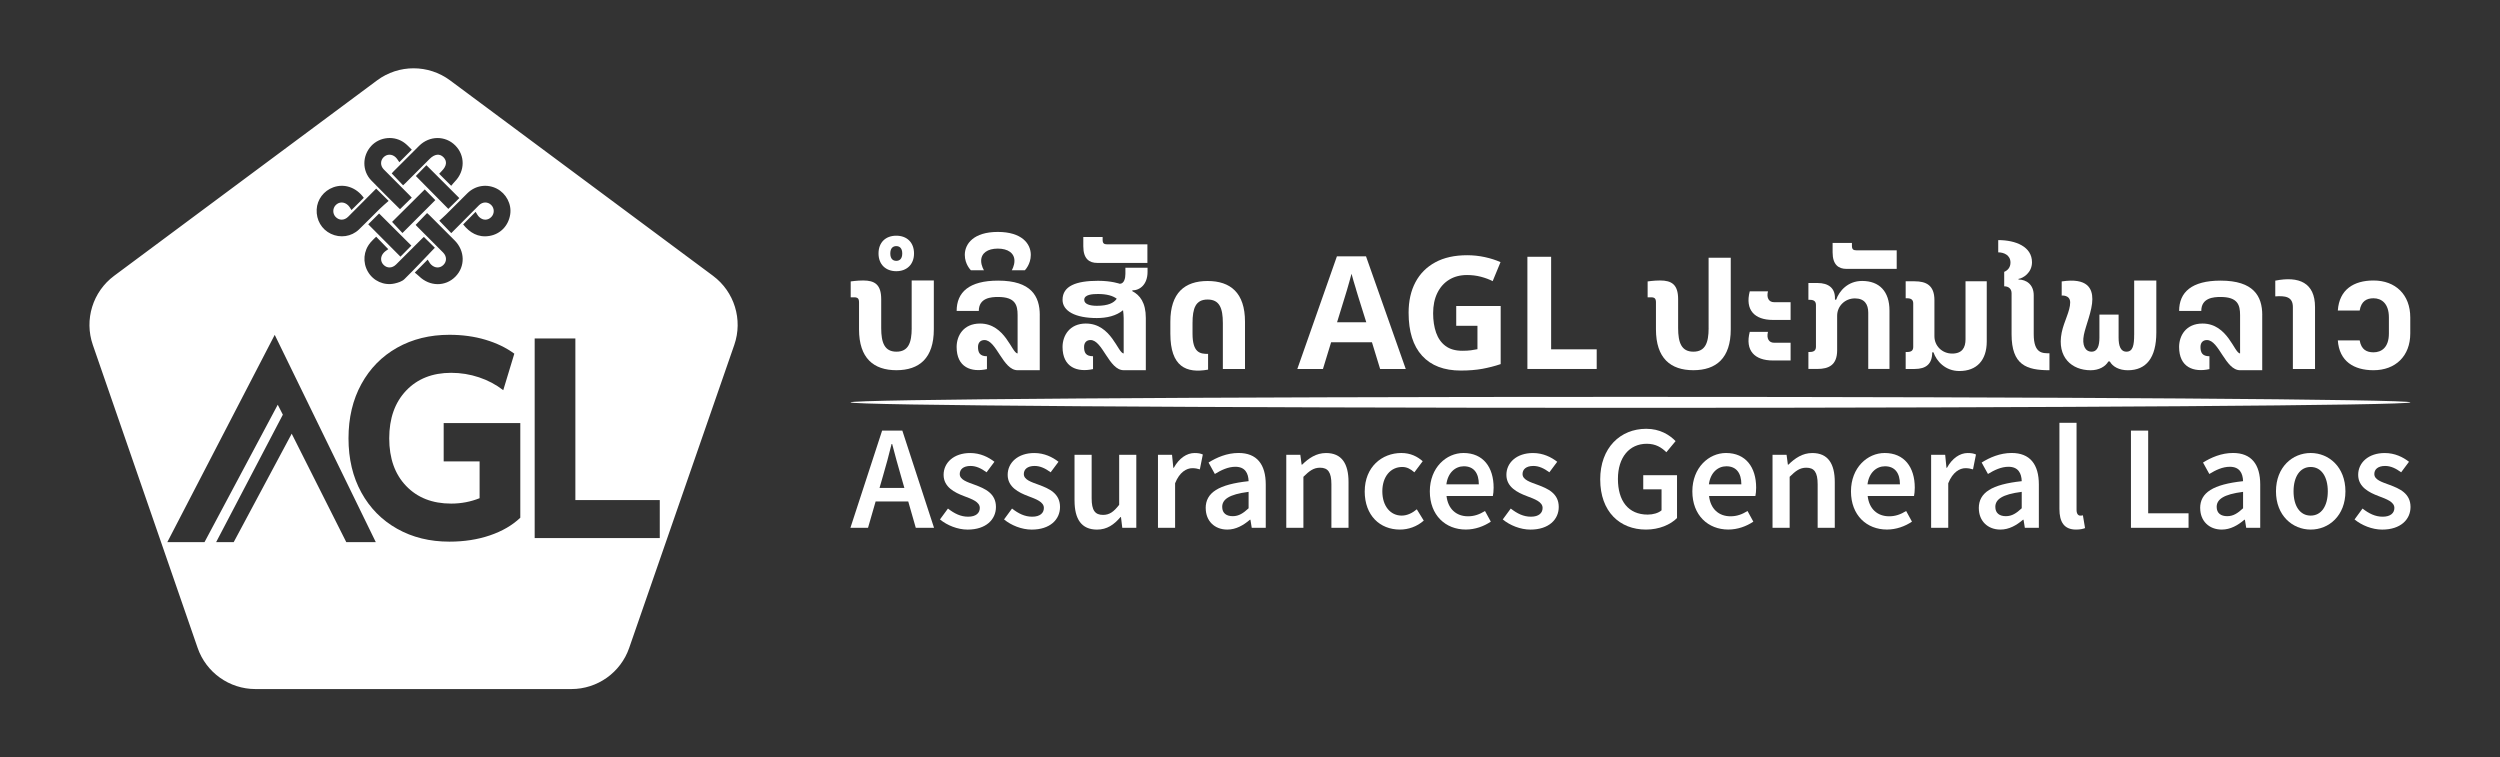 <?xml version="1.0" encoding="UTF-8"?>
<svg id="Layer_1" data-name="Layer 1" xmlns="http://www.w3.org/2000/svg" viewBox="0 0 1000 302.95">
  <rect x="0" y="0" width="1000" height="302.95" fill="#333333" stroke="none"/>
  <defs>
    <style>
      .cls-1, .cls-2 {
        fill: #fff;
      }

      .cls-2 {
        fill-rule: evenodd;
      }
    </style>
  </defs>
  <path class="cls-2" d="M285.19,110.31l-105.16-78.16c-8.67-6.44-20.53-6.44-29.2,0L45.66,110.32c-8.57,6.37-12.02,17.55-8.53,27.64l41.92,121.19c3.41,9.86,12.7,16.47,23.13,16.47h126.37c10.43,0,19.71-6.6,23.12-16.45l42.04-121.2c3.5-10.09.05-21.29-8.52-27.66ZM198.74,75.47c3.73,1.91,5.96,6.18,5.35,10.24-.68,4.54-3.88,7.94-8.37,8.67-4.48.73-7.81-1.3-10.46-4.61,1.53-1.54,3.01-3.04,4.98-5.04.45.66.82,1.49,1.43,2.07,1.53,1.46,3.51,1.4,4.87-.02,1.3-1.35,1.27-3.48-.06-4.79-1.37-1.34-3.42-1.35-4.9.12-3.74,3.71-7.43,7.46-11.08,11.14-1.57-1.63-3.05-3.17-4.78-4.97.71-.65,1.7-1.49,2.63-2.41,2.88-2.85,5.72-5.75,8.61-8.58,3.22-3.16,7.84-3.85,11.79-1.82ZM169.91,75.78c1.31,1.33,2.8,2.83,4.22,4.27-4.34,4.34-8.72,8.73-13.15,13.16-1.36-1.46-2.8-3-4.15-4.45,4.24-4.21,8.64-8.57,13.07-12.98ZM166.34,70.4c1.34-1.37,2.82-2.88,4.22-4.32,4.4,4.39,8.79,8.77,13.17,13.15-1.44,1.42-2.95,2.9-4.4,4.33-4.29-4.34-8.64-8.74-12.99-13.15ZM164.55,98.25c-1.47,1.49-2.95,2.99-4.37,4.42-4.3-4.32-8.64-8.69-12.89-12.95,1.38-1.37,2.9-2.88,4.35-4.33,4.2,4.18,8.56,8.53,12.9,12.85ZM148.15,97.03c.72-.84,1.55-1.59,2.31-2.35,1.54,1.58,3.04,3.13,4.85,4.99-.48.36-1.2.78-1.75,1.35-1.45,1.5-1.48,3.54-.15,4.9,1.4,1.44,3.44,1.43,5.01-.11,3.5-3.45,6.96-6.95,10.44-10.42.25-.25.52-.48.68-.63,1.57,1.54,3.1,3.05,4.4,4.33-3.98,4.14-7.97,8.44-12.16,12.55-.97.95-2.57,1.44-3.96,1.76-4.23.94-8.52-1.03-10.65-4.71-2.17-3.73-1.79-8.36,1-11.65ZM171.07,103.84c.45.67.8,1.44,1.37,1.99,1.52,1.49,3.5,1.52,4.89.18,1.43-1.38,1.44-3.45-.09-5-3.48-3.54-7-7.03-10.51-10.54-.21-.21-.41-.44-.47-.51,1.52-1.57,3.01-3.12,4.57-4.74.2.17.54.46.86.77,3.4,3.4,6.81,6.79,10.2,10.21,4.14,4.18,4.25,10.42.28,14.45-4.02,4.08-10.3,4-14.56-.17-.54-.53-1.15-.97-1.7-1.44,1.73-1.74,3.22-3.24,5.17-5.2ZM167.66,58.32c4.14-4.1,10.46-4.15,14.46-.13,3.97,3.99,3.92,10.21-.11,14.35-.53.54-.99,1.15-1.53,1.78-1.74-1.74-3.23-3.22-4.82-4.81.33-.35.69-.76,1.07-1.14,1.94-1.94,2.19-3.89.69-5.45-1.52-1.58-3.56-1.35-5.56.64-3.23,3.22-6.45,6.45-9.68,9.68-.32.32-.66.62-.95.89-1.49-1.57-2.95-3.1-4.55-4.77.11-.12.42-.49.76-.83,3.4-3.41,6.8-6.82,10.22-10.21ZM148.44,58.43c3.48-3.79,9.46-4.32,13.53-1.15.99.77,1.84,1.72,2.75,2.59-1.63,1.64-3.12,3.14-4.98,5.01-.47-.63-.89-1.41-1.51-1.99-1.45-1.36-3.46-1.32-4.78-.02-1.36,1.34-1.38,3.43.06,4.9,3.38,3.43,6.8,6.82,10.2,10.23.35.35.69.73,1,1.06-1.57,1.54-3.08,3.02-4.66,4.57.04.02-.13-.01-.22-.11-3.8-3.79-7.66-7.53-11.38-11.41-3.64-3.8-3.57-9.79,0-13.68ZM126.67,83.77c.19-3.95,2.82-7.45,6.63-8.84,4.45-1.62,9.23.04,12.22,4.2-1.51,1.5-3.01,2.99-4.92,4.89-.4-.58-.78-1.33-1.35-1.89-1.55-1.51-3.64-1.49-5-.05-1.24,1.32-1.24,3.38,0,4.69,1.4,1.46,3.44,1.48,5-.06,3.74-3.71,7.44-7.46,11.22-11.27,1.64,1.62,3.14,3.11,4.98,4.92-1.25,1.11-2.53,2.17-3.71,3.33-2.75,2.69-5.41,5.49-8.2,8.14-3.01,2.86-7.44,3.47-11.17,1.7-3.72-1.77-5.91-5.52-5.7-9.76ZM138.52,216.87l-21.84-43.39-23.2,43.38h-7.03l26.69-50.99-2.04-3.98-29.3,54.97h-14.88l42.97-82.92,40.43,82.92h-11.81ZM208.12,207.09c-3.19,3.03-7.24,5.39-12.15,7.06-4.91,1.68-10.32,2.51-16.22,2.51-7.82,0-14.79-1.71-20.89-5.15-6.11-3.43-10.88-8.26-14.31-14.49-3.43-6.23-5.15-13.45-5.15-21.67s1.71-15.46,5.15-21.73c3.43-6.26,8.2-11.11,14.31-14.55,6.11-3.43,13.07-5.15,20.89-5.15,5.19,0,10,.66,14.43,1.98,4.43,1.32,8.28,3.17,11.55,5.57l-4.43,14.61c-2.87-2.23-6.11-3.95-9.7-5.15-3.59-1.2-7.3-1.8-11.13-1.8-7.5,0-13.51,2.38-18.02,7.12-4.51,4.75-6.76,11.11-6.76,19.1s2.25,14.33,6.76,19.03c4.51,4.71,10.51,7.06,18.02,7.06,3.99,0,7.78-.72,11.37-2.16v-14.72h-14.37v-15.32h30.65v37.83ZM263.91,215.23h-50.04v-79.85h16.28v64.65h33.76v15.2Z"/>
  <g>
    <path class="cls-2" d="M652.19,158.75c172.33,0,312.02.98,312.02,2.19s-139.7,2.19-312.02,2.19-312.02-.98-312.02-2.19,139.7-2.19,312.02-2.19"/>
    <g>
      <path class="cls-1" d="M352.84,172.24h8.09l12.68,38.88h-7.3l-5.92-20.69c-1.24-4.11-2.38-8.55-3.52-12.82h-.24c-1.07,4.3-2.21,8.7-3.45,12.82l-5.97,20.69h-7.04l12.68-38.88ZM347.66,195.18h18.31v5.41h-18.31v-5.41Z"/>
      <path class="cls-1" d="M375.99,207.77l3.19-4.35c2.59,2.02,5.1,3.26,8.06,3.26,3.19,0,4.68-1.5,4.68-3.5,0-2.45-3.16-3.54-6.28-4.73-3.83-1.44-8.2-3.64-8.2-8.51s4.09-8.73,10.63-8.73c4.07,0,7.32,1.65,9.7,3.5l-3.14,4.21c-2.05-1.5-4.1-2.54-6.4-2.54-2.94,0-4.33,1.4-4.33,3.23,0,2.31,2.95,3.19,6.11,4.35,3.95,1.47,8.37,3.38,8.37,8.82,0,5.02-3.97,9.06-11.34,9.06-4,0-8.21-1.71-11.06-4.07Z"/>
      <path class="cls-1" d="M401.62,207.77l3.19-4.35c2.59,2.02,5.1,3.26,8.06,3.26,3.19,0,4.68-1.5,4.68-3.5,0-2.45-3.16-3.54-6.28-4.73-3.83-1.44-8.2-3.64-8.2-8.51s4.09-8.73,10.63-8.73c4.07,0,7.32,1.65,9.7,3.5l-3.14,4.21c-2.05-1.5-4.1-2.54-6.4-2.54-2.94,0-4.33,1.4-4.33,3.23,0,2.31,2.95,3.19,6.11,4.35,3.95,1.47,8.37,3.38,8.37,8.82,0,5.02-3.97,9.06-11.34,9.06-4,0-8.21-1.71-11.06-4.07Z"/>
      <path class="cls-1" d="M429.81,200.23v-18.31h6.85v17.43c0,4.8,1.38,6.61,4.54,6.61,2.57,0,4.26-1.19,6.47-4.04v-20h6.85v29.2h-5.61l-.52-4.3h-.19c-2.57,3.04-5.4,5.02-9.39,5.02-6.25,0-8.99-4.23-8.99-11.6Z"/>
      <path class="cls-1" d="M463.2,181.92h5.61l.52,5.21h.19c2.08-3.81,5.17-5.92,8.3-5.92,1.49,0,2.43.19,3.31.59l-1.19,5.95c-1.02-.29-1.78-.48-3-.48-2.33,0-5.14,1.59-6.9,6.04v17.81h-6.85v-29.2Z"/>
      <path class="cls-1" d="M482.27,203.27c0-6.25,5.18-9.51,17.17-10.8-.1-3.14-1.36-5.76-5.3-5.76-2.9,0-5.64,1.31-8.2,2.88l-2.52-4.57c3.21-2.02,7.35-3.83,11.99-3.83,7.3,0,10.89,4.49,10.89,12.63v17.29h-5.61l-.52-3.23h-.19c-2.62,2.24-5.61,3.95-9.06,3.95-5.11,0-8.63-3.47-8.63-8.56ZM499.44,203.3v-6.56c-7.92,1-10.56,3.07-10.56,6.02,0,2.58,1.76,3.71,4.21,3.71s4.19-1.17,6.35-3.16Z"/>
      <path class="cls-1" d="M514.52,181.92h5.61l.52,3.95h.19c2.62-2.54,5.59-4.66,9.58-4.66,6.25,0,8.99,4.23,8.99,11.6v18.31h-6.85v-17.43c0-4.8-1.38-6.61-4.54-6.61-2.57,0-4.26,1.26-6.66,3.64v20.4h-6.85v-29.2Z"/>
      <path class="cls-1" d="M545.89,196.54c0-9.73,6.87-15.34,14.65-15.34,3.71,0,6.42,1.43,8.54,3.28l-3.33,4.45c-1.55-1.36-3.02-2.14-4.85-2.14-4.71,0-7.97,3.9-7.97,9.75s3.21,9.7,7.75,9.7c2.28,0,4.38-1.12,6.04-2.52l2.78,4.52c-2.73,2.43-6.21,3.59-9.54,3.59-7.97,0-14.08-5.61-14.08-15.29Z"/>
      <path class="cls-1" d="M571.93,196.54c0-9.49,6.59-15.34,13.46-15.34,7.9,0,12.06,5.71,12.06,13.86,0,1.31-.14,2.62-.3,3.33h-18.54c.57,5.18,3.9,8.13,8.61,8.13,2.5,0,4.64-.78,6.78-2.12l2.33,4.26c-2.78,1.88-6.3,3.16-10.01,3.16-8.06,0-14.39-5.66-14.39-15.29ZM591.53,193.74c0-4.49-2-7.23-5.99-7.23-3.4,0-6.4,2.54-6.99,7.23h12.99Z"/>
      <path class="cls-1" d="M601.11,207.77l3.19-4.35c2.59,2.02,5.1,3.26,8.06,3.26,3.19,0,4.68-1.5,4.68-3.5,0-2.45-3.16-3.54-6.28-4.73-3.83-1.44-8.2-3.64-8.2-8.51s4.09-8.73,10.63-8.73c4.07,0,7.32,1.65,9.7,3.5l-3.14,4.21c-2.05-1.5-4.1-2.54-6.4-2.54-2.94,0-4.33,1.4-4.33,3.23,0,2.31,2.95,3.19,6.11,4.35,3.95,1.47,8.37,3.38,8.37,8.82,0,5.02-3.97,9.06-11.34,9.06-4,0-8.21-1.71-11.06-4.07Z"/>
      <path class="cls-1" d="M640.08,191.81c0-12.72,8.06-20.29,18.41-20.29,5.52,0,9.3,2.43,11.75,4.92l-3.69,4.45c-1.95-1.9-4.23-3.38-7.85-3.38-6.9,0-11.53,5.35-11.53,14.08s4.11,14.25,11.91,14.25c2.16,0,4.3-.62,5.54-1.71v-8.4h-7.32v-5.66h13.51v17.15c-2.59,2.62-7.09,4.61-12.41,4.61-10.49,0-18.31-7.16-18.31-20.02Z"/>
      <path class="cls-1" d="M676.94,196.54c0-9.49,6.59-15.34,13.46-15.34,7.9,0,12.06,5.71,12.06,13.86,0,1.31-.14,2.62-.3,3.33h-18.54c.57,5.18,3.9,8.13,8.61,8.13,2.5,0,4.64-.78,6.78-2.12l2.33,4.26c-2.78,1.88-6.3,3.16-10.01,3.16-8.06,0-14.39-5.66-14.39-15.29ZM696.54,193.74c0-4.49-2-7.23-5.99-7.23-3.4,0-6.4,2.54-6.99,7.23h12.99Z"/>
      <path class="cls-1" d="M709.02,181.92h5.61l.52,3.95h.19c2.62-2.54,5.59-4.66,9.58-4.66,6.25,0,8.99,4.23,8.99,11.6v18.31h-6.85v-17.43c0-4.8-1.38-6.61-4.54-6.61-2.57,0-4.26,1.26-6.66,3.64v20.4h-6.85v-29.2Z"/>
      <path class="cls-1" d="M740.39,196.54c0-9.49,6.59-15.34,13.46-15.34,7.9,0,12.06,5.71,12.06,13.86,0,1.31-.14,2.62-.3,3.33h-18.54c.57,5.18,3.9,8.13,8.61,8.13,2.5,0,4.64-.78,6.78-2.12l2.33,4.26c-2.78,1.88-6.3,3.16-10.01,3.16-8.06,0-14.39-5.66-14.39-15.29ZM759.98,193.74c0-4.49-2-7.23-5.99-7.23-3.4,0-6.4,2.54-6.99,7.23h12.99Z"/>
      <path class="cls-1" d="M772.46,181.92h5.61l.52,5.21h.19c2.08-3.81,5.17-5.92,8.3-5.92,1.49,0,2.43.19,3.31.59l-1.19,5.95c-1.02-.29-1.78-.48-3-.48-2.33,0-5.14,1.59-6.9,6.04v17.81h-6.85v-29.2Z"/>
      <path class="cls-1" d="M791.52,203.27c0-6.25,5.18-9.51,17.17-10.8-.1-3.14-1.36-5.76-5.3-5.76-2.9,0-5.64,1.31-8.21,2.88l-2.52-4.57c3.21-2.02,7.35-3.83,11.99-3.83,7.3,0,10.89,4.49,10.89,12.63v17.29h-5.61l-.52-3.23h-.19c-2.62,2.24-5.61,3.95-9.06,3.95-5.11,0-8.63-3.47-8.63-8.56ZM808.69,203.3v-6.56c-7.92,1-10.56,3.07-10.56,6.02,0,2.58,1.76,3.71,4.21,3.71s4.19-1.17,6.35-3.16Z"/>
      <path class="cls-1" d="M823.77,203.61v-34.48h6.85v34.84c0,1.69.76,2.28,1.47,2.28.31,0,.55,0,1.07-.12l.86,5.11c-.83.33-1.97.59-3.61.59-4.85,0-6.64-3.14-6.64-8.23Z"/>
      <path class="cls-1" d="M852.37,172.24h6.9v33.08h16.15v5.8h-23.04v-38.88Z"/>
      <path class="cls-1" d="M880.06,203.27c0-6.25,5.18-9.51,17.17-10.8-.1-3.14-1.36-5.76-5.3-5.76-2.9,0-5.64,1.31-8.2,2.88l-2.52-4.57c3.21-2.02,7.35-3.83,11.99-3.83,7.3,0,10.89,4.49,10.89,12.63v17.29h-5.61l-.52-3.23h-.19c-2.62,2.24-5.61,3.95-9.06,3.95-5.11,0-8.63-3.47-8.63-8.56ZM897.23,203.3v-6.56c-7.92,1-10.56,3.07-10.56,6.02,0,2.58,1.76,3.71,4.21,3.71s4.19-1.17,6.35-3.16Z"/>
      <path class="cls-1" d="M910.39,196.54c0-9.73,6.61-15.34,13.89-15.34s13.89,5.61,13.89,15.34-6.61,15.29-13.89,15.29-13.89-5.61-13.89-15.29ZM931.12,196.54c0-5.85-2.57-9.75-6.85-9.75s-6.85,3.9-6.85,9.75,2.57,9.7,6.85,9.7,6.85-3.85,6.85-9.7Z"/>
      <path class="cls-1" d="M941.82,207.77l3.19-4.35c2.59,2.02,5.1,3.26,8.06,3.26,3.19,0,4.68-1.5,4.68-3.5,0-2.45-3.16-3.54-6.28-4.73-3.83-1.44-8.2-3.64-8.2-8.51s4.09-8.73,10.63-8.73c4.07,0,7.32,1.65,9.7,3.5l-3.14,4.21c-2.05-1.5-4.1-2.54-6.4-2.54-2.94,0-4.33,1.4-4.33,3.23,0,2.31,2.95,3.19,6.11,4.35,3.95,1.47,8.37,3.38,8.37,8.82,0,5.02-3.97,9.06-11.34,9.06-4,0-8.21-1.71-11.06-4.07Z"/>
    </g>
    <g>
      <path class="cls-1" d="M364.67,131.24v-19.05h8.86v19.55c0,11.57-5.85,16.34-14.96,16.34s-14.96-4.78-14.96-16.34v-10.75c0-1.51-.44-2.07-2.01-2.07h-1.32v-6.35s2.51-.38,4.97-.38c4.59,0,7.23,1.57,7.23,7.48v11.57c0,5.91,1.38,9.43,6.1,9.43s6.1-3.52,6.1-9.43Z"/>
      <path class="cls-1" d="M351.41,101.38c0-4.4,2.83-7.1,7.1-7.1s7.1,2.7,7.1,7.1-2.89,7.1-7.1,7.1-7.1-2.7-7.1-7.1ZM358.51,104.34c1.26,0,2.39-.75,2.39-2.95s-1.13-2.95-2.39-2.95-2.39.75-2.39,2.95,1.13,2.95,2.39,2.95Z"/>
      <path class="cls-1" d="M415.9,126.03v22.06h-8.86c-5.91,0-8.42-12.07-13.26-12.07-1.51,0-2.58.94-2.58,2.77,0,2.26.75,3.71,3.58,3.71v5.15c-6.29,1.38-12.13-.69-12.13-8.86,0-4.4,2.64-9.37,9.37-9.37,10.12,0,12.7,11.94,15.02,11.94v-15.34c0-4.02-.94-7.23-7.79-7.23-2.77,0-7.73.31-7.73,5.59h-8.86c0-7.48,4.97-12.13,16.59-12.13,13.2,0,16.66,6.22,16.66,13.77Z"/>
      <path class="cls-1" d="M412.32,101.95c0,3.83-2.39,6.16-2.39,6.16h-5.22s1.07-1.76,1.07-3.77c0-3.08-2.58-4.9-6.66-4.9s-6.66,1.82-6.66,4.9c0,2.01,1.13,3.77,1.13,3.77h-5.22s-2.45-2.33-2.45-6.16c0-4.46,3.58-9.18,13.2-9.18s13.2,4.71,13.2,9.18Z"/>
      <path class="cls-1" d="M434.38,129.42c10.18,0,12.76,11.94,15.09,11.94v-14.14c0-1.13-.13-2.14-.25-3.14-2.7,2.26-6.47,3.14-10.5,3.14-8.67,0-13.7-2.83-13.7-7.29,0-5.53,5.41-7.61,14.21-7.61,5.41,0,8.67,1.19,8.67,1.19,1.76,0,2.26-2.2,2.26-3.96v-2.45h8.86v1.63c0,5.03-3.02,7.42-6.1,7.42v.31c3.02,1.57,5.41,4.53,5.41,10.75v20.87h-8.86c-5.91,0-8.42-12.07-13.26-12.07-1.51,0-2.58.94-2.58,2.77,0,2.26.69,3.71,3.58,3.71v5.15c-6.29,1.38-12.19-.69-12.19-8.86,0-4.4,2.7-9.37,9.37-9.37ZM446.7,119.49c-1.57-1.19-4.02-1.89-7.48-1.89-2.2,0-5.53.19-5.53,2.33,0,1.7,2.2,2.39,5.03,2.39,4.53,0,6.79-1.13,7.98-2.83Z"/>
      <path class="cls-1" d="M442.87,97.74h16.09v7.42h-20.11c-3.08,0-5.53-1.57-5.53-6.6v-3.77h7.73v1.13c0,1.38.5,1.82,1.82,1.82Z"/>
      <path class="cls-1" d="M498,128.67v18.92h-8.86v-18.35c0-5.97-1.32-9.43-6.1-9.43s-6.03,3.46-6.03,9.43v4.21c0,7.79,3.14,8.11,6.22,8.11v6.29c-8.74,1.57-15.09-1.13-15.09-14.39v-4.78c0-11.57,5.78-16.28,14.9-16.28s14.96,4.71,14.96,16.28Z"/>
      <path class="cls-1" d="M548.79,136.9h-16.34l-3.27,10.69h-10.25l15.84-45.07h11.63l15.9,45.07h-10.25l-3.27-10.69ZM542.44,115.78c-.34-1.09-.67-2.2-1.01-3.33s-.61-2.12-.82-2.95c-.21.84-.49,1.88-.85,3.11-.36,1.24-.69,2.41-1.01,3.52s-.56,1.9-.72,2.36l-3.21,10.43h11.69l-3.27-10.43c-.21-.71-.48-1.61-.82-2.7Z"/>
      <path class="cls-1" d="M600.27,122.38v23.26c-2.35.8-4.79,1.42-7.32,1.89-2.54.46-5.42.69-8.64.69-6.7,0-11.86-1.97-15.46-5.91-3.6-3.94-5.41-9.68-5.41-17.22,0-4.69.91-8.76,2.73-12.19,1.82-3.44,4.47-6.1,7.95-7.98,3.48-1.89,7.73-2.83,12.76-2.83,2.39,0,4.74.25,7.04.75,2.3.5,4.4,1.17,6.29,2.01l-3.14,7.61c-1.38-.71-2.95-1.3-4.71-1.76s-3.6-.69-5.53-.69c-2.77,0-5.16.63-7.2,1.89s-3.6,3.03-4.71,5.31c-1.11,2.28-1.67,4.98-1.67,8.08,0,2.93.4,5.53,1.19,7.79.8,2.26,2.05,4.03,3.77,5.31,1.72,1.28,3.96,1.92,6.73,1.92,1.34,0,2.48-.06,3.43-.19.94-.13,1.81-.27,2.61-.44v-9.37h-8.49v-7.92h17.79Z"/>
      <path class="cls-1" d="M610.96,102.71h9.49v37.02h18.23v7.86h-27.72v-44.88Z"/>
      <path class="cls-1" d="M683.44,131.24v-28.16h8.86v28.66c0,11.57-5.85,16.34-14.96,16.34s-14.96-4.78-14.96-16.34v-10.75c0-1.51-.44-2.07-2.01-2.07h-1.32v-6.35s2.51-.38,4.97-.38c4.59,0,7.23,1.57,7.23,7.48v11.57c0,5.91,1.38,9.43,6.1,9.43s6.1-3.52,6.1-9.43Z"/>
      <path class="cls-1" d="M699.9,116.53h7.29c-.69,2.7.44,4.34,2.39,4.34h6.66v7.1h-7.1c-7.29,0-11.19-3.96-9.24-11.44ZM707.19,132.75c-.69,2.7.44,4.34,2.39,4.34h6.66v7.1h-7.1c-7.29,0-11.19-3.96-9.24-11.44h7.29Z"/>
      <path class="cls-1" d="M755.79,124.2v23.38h-8.49v-22.5c0-3.39-1.51-5.72-5.34-5.72-4.02,0-7.1,3.14-7.1,6.91v13.83c0,5.91-3.33,7.48-7.92,7.48h-3.58v-6.79h.57c1.57,0,2.45-.57,2.45-2.07v-16.72c0-1.51-.88-2.07-2.45-2.07h-.57v-6.73h3.58c4.59,0,7.04,2.14,7.04,5.97v.69h.5c1.19-3.46,4.65-7.48,10.37-7.48,6.91,0,10.94,4.21,10.94,11.82Z"/>
      <path class="cls-1" d="M742.59,100.13h16.09v7.42h-20.11c-3.08,0-5.53-1.57-5.53-6.6v-3.77h7.73v1.13c0,1.38.5,1.82,1.82,1.82Z"/>
      <path class="cls-1" d="M786.21,135.71v-23.19h8.49v24.07c0,7.54-4.02,11.82-10.94,11.82-5.72,0-9.18-4.02-10.37-7.48h-.5c0,4.65-2.45,6.66-7.04,6.66h-3.58v-6.79h.57c1.57,0,2.45-.5,2.45-2.01v-17.41c0-1.51-.88-2.07-2.45-2.07h-.57v-6.79h3.58c4.59,0,7.92,1.57,7.92,7.54v14.46c0,3.83,3.08,6.91,7.1,6.91s5.34-2.39,5.34-5.72Z"/>
      <path class="cls-1" d="M819.78,141.3v6.79c-9.18,0-15.15-2.07-15.15-14.39v-16.41c0-1.76-1.19-2.77-2.95-2.77v-5.78c1.38-.57,2.51-1.76,2.51-3.71,0-3.02-2.7-4.09-4.9-4.09v-4.9c7.04,0,13.51,2.64,13.51,8.86,0,4.21-3.58,6.41-5.41,6.66v.25c3.14,0,6.1,2.01,6.1,6.29v15.59c0,7.86,3.65,7.61,6.29,7.61Z"/>
      <path class="cls-1" d="M853.67,133.95v-21.75h8.86v20.81c0,10.18-4.09,15.09-11.38,15.09-3.52,0-6.1-1.45-7.23-3.52h-.57c-1.19,2.07-3.77,3.52-7.1,3.52-7.48,0-13.58-5.15-11.57-15.09.94-4.53,3.39-8.55,3.39-12.01,0-3.14-3.39-2.77-3.39-2.77v-5.66c10.43-1.57,12.26,2.95,12.26,7.1,0,4.53-2.7,10.69-3.39,14.27-.82,4.09.5,6.73,3.08,6.73,2.39,0,3.14-2.39,3.14-5.66v-9.18h7.67v9.18c0,3.27.75,5.66,3.14,5.66,2.58,0,3.08-2.58,3.08-6.73Z"/>
      <path class="cls-1" d="M904.89,126.03v22.06h-8.86c-5.91,0-8.42-12.07-13.26-12.07-1.51,0-2.58.94-2.58,2.77,0,2.26.75,3.71,3.58,3.71v5.15c-6.29,1.38-12.13-.69-12.13-8.86,0-4.4,2.64-9.37,9.37-9.37,10.12,0,12.7,11.94,15.02,11.94v-15.34c0-4.02-.94-7.23-7.79-7.23-2.77,0-7.73.31-7.73,5.59h-8.86c0-7.48,4.97-12.13,16.59-12.13,13.2,0,16.66,6.22,16.66,13.77Z"/>
      <path class="cls-1" d="M926.01,122.82v24.77h-8.86v-24.77c0-4.27-3.21-4.53-7.04-4.27v-6.29c9.49-1.89,15.9.82,15.9,10.56Z"/>
      <path class="cls-1" d="M964.11,126.97v6.41c0,9.05-5.91,14.71-14.71,14.71-7.86,0-13.7-3.58-14.27-11.94h8.74c.63,3.77,2.89,4.78,5.53,4.78,3.21,0,6.16-1.95,6.16-7.54v-6.41c0-5.59-2.95-7.67-6.16-7.67-2.64,0-4.9,1.07-5.53,4.9h-8.74c.57-8.42,6.41-12.01,14.27-12.01,8.8,0,14.71,5.66,14.71,14.77Z"/>
    </g>
  </g>
</svg>